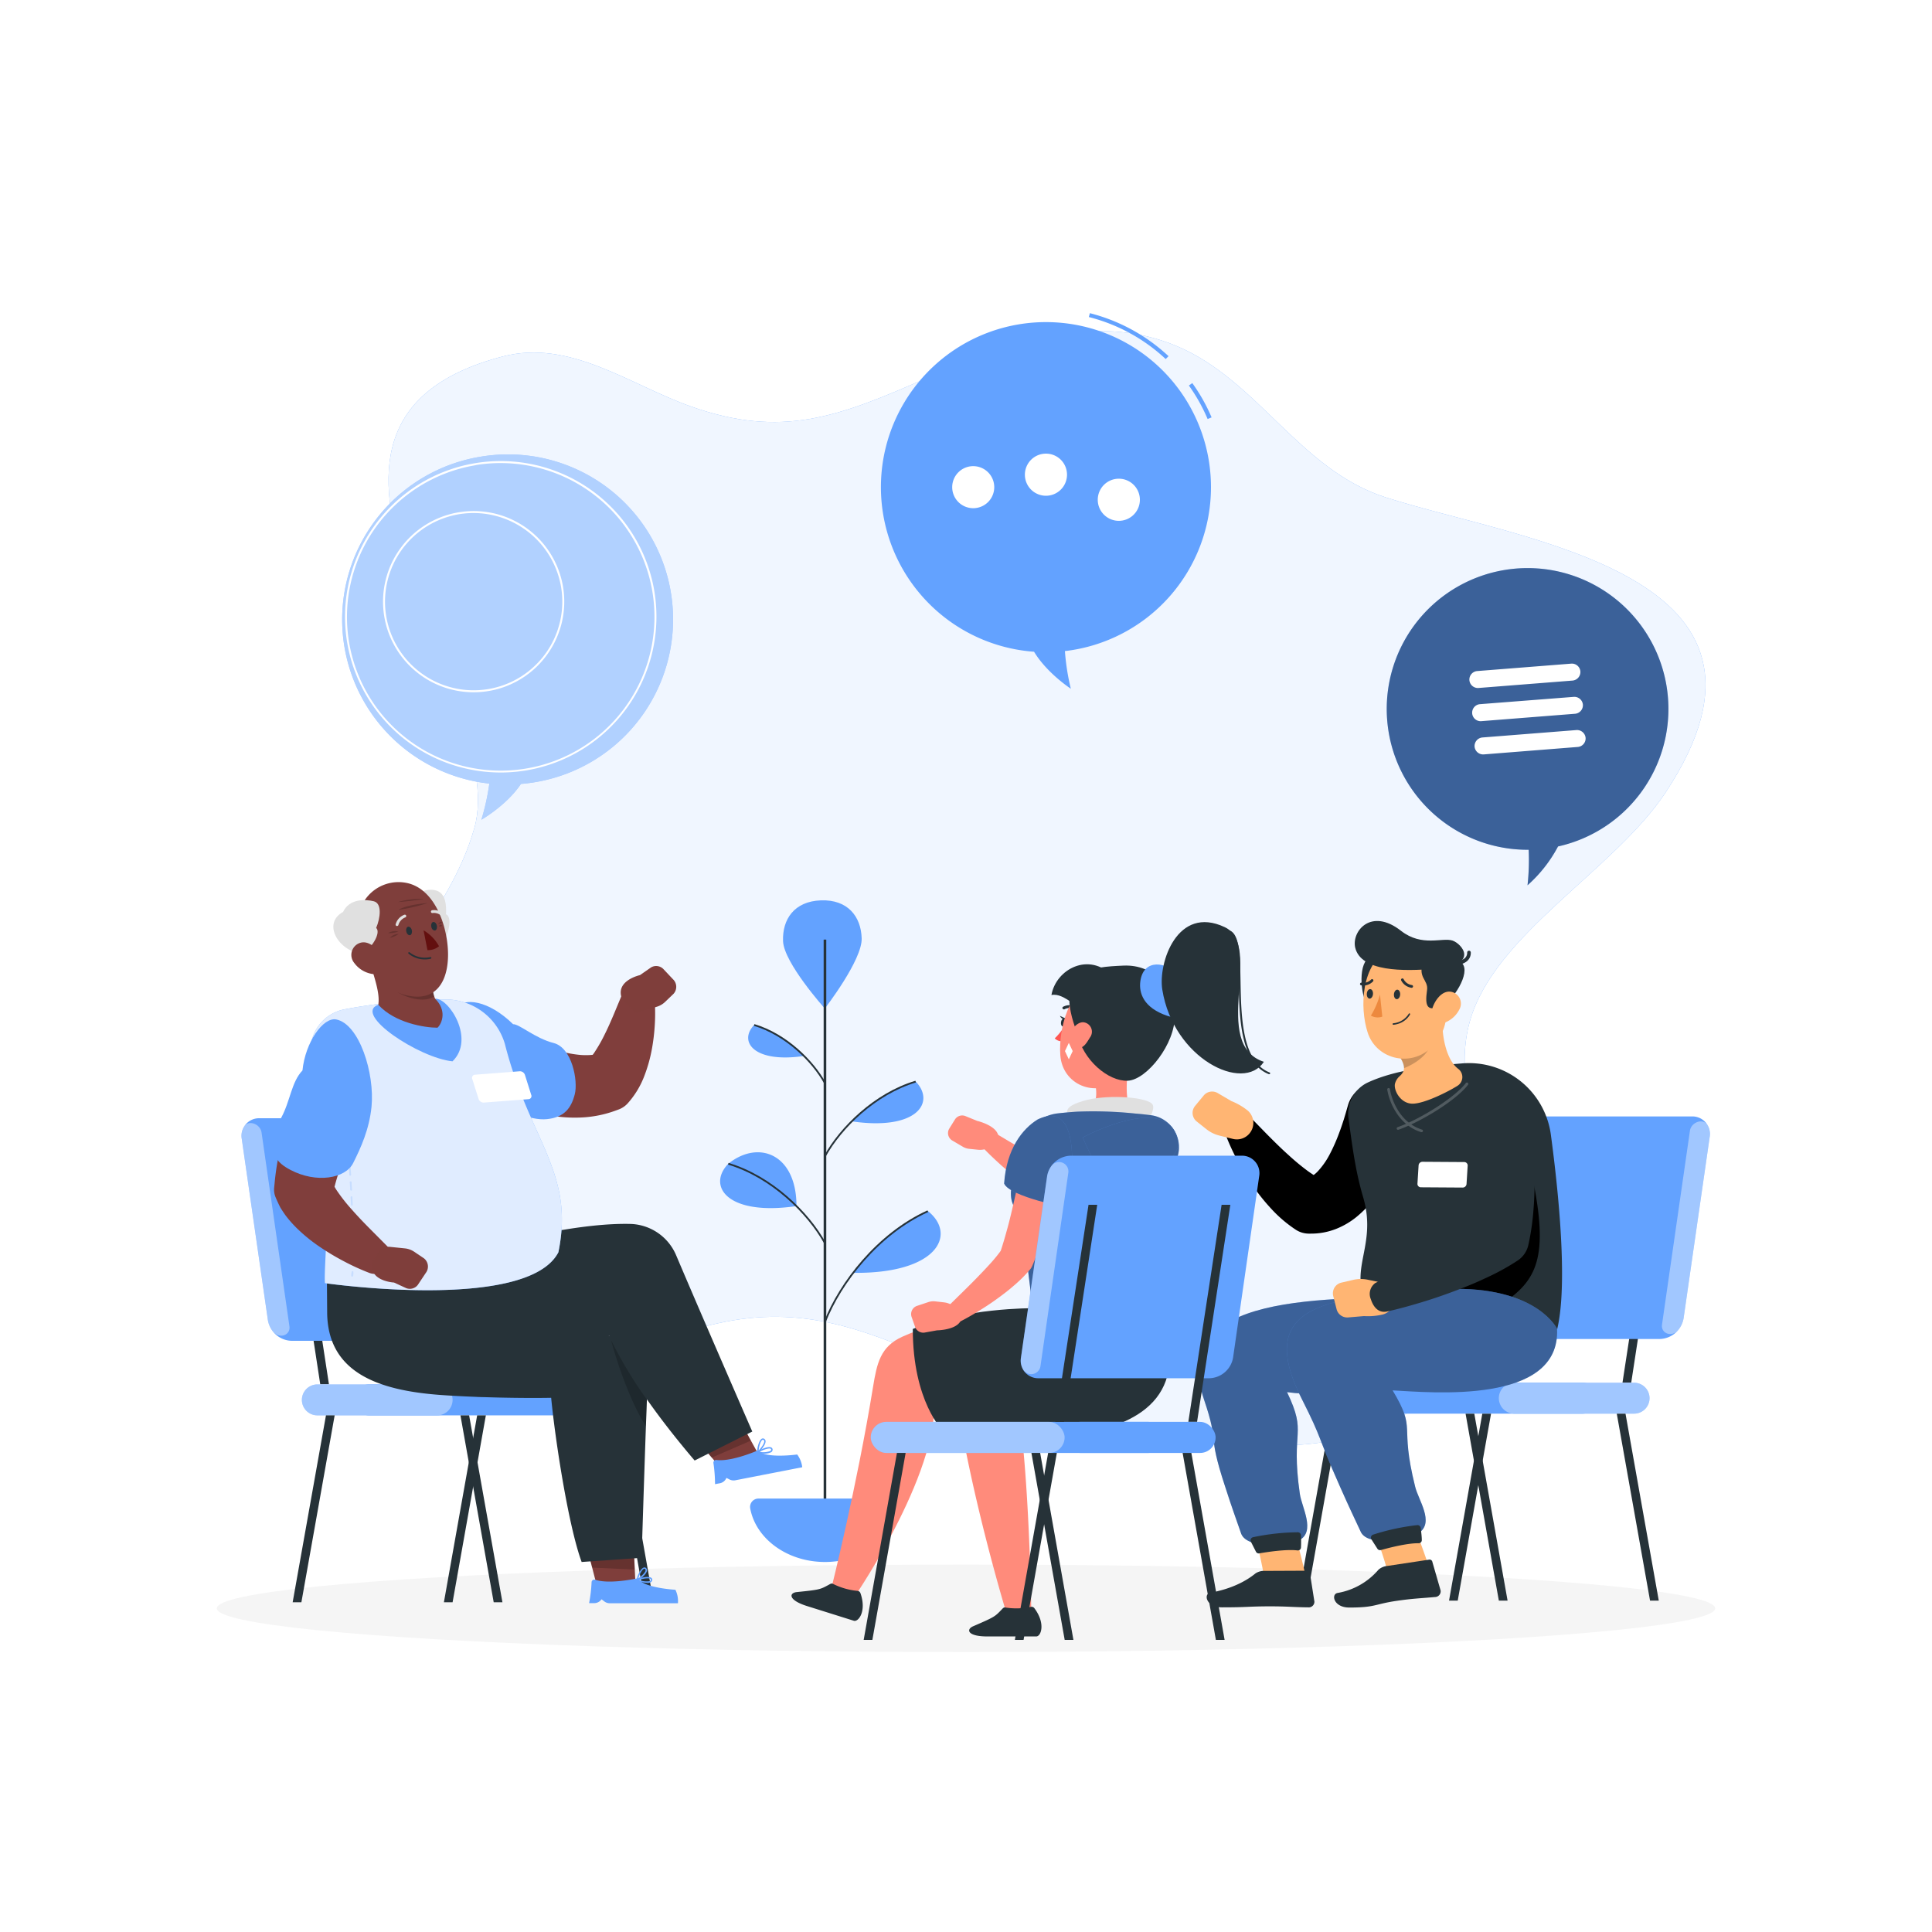 <svg class="animated" id="freepik_stories-group-therapy" xmlns="http://www.w3.org/2000/svg" viewBox="0 0 500 500" version="1.1" xmlns:xlink="http://www.w3.org/1999/xlink" xmlns:svgjs="http://svgjs.com/svgjs"><style>svg#freepik_stories-group-therapy:not(.animated) .animable {opacity: 0;}svg#freepik_stories-group-therapy.animated #freepik--speech-bubbles--inject-138 {animation: 1.5s Infinite  linear floating;animation-delay: 0s;}            @keyframes floating {                0% {                    opacity: 1;                    transform: translateY(0px);                }                50% {                    transform: translateY(-10px);                }                100% {                    opacity: 1;                    transform: translateY(0px);                }            }        </style><g id="freepik--background-simple--inject-138" class="animable" style="transform-origin: 269.566px 229.92px;"><path d="M382.16,344.07c-20.29,49.73-95.87,26.7-136.18,9.56-20.3-8.63-36.33-15.9-58.33-11.55-20.41,4.05-31.87,13.21-53,3.22-19.41-9.19-37.51-44.56-36.88-68.27.77-29.09,18.39-39.44,25-62.76,9.54-33.6-59.62-104.48,7.27-122,17.45-4.59,32.95,7.32,48.76,12.92,23.5,8.33,38.15,2.71,60.76-7.23,20.62-9.07,43.51-17.49,65.08-8.35,21,8.89,31.73,32,54,39.12,35.54,11.39,110,19.51,72.41,76.36-13.35,20.18-44.29,36.66-50.65,59.19C373.71,288.08,394.44,314,382.16,344.07Z" style="fill: rgb(99, 162, 255); transform-origin: 269.566px 229.92px;" id="eltb7c463as1d" class="animable"></path><g id="el3mi6jk1wao"><path d="M382.16,344.07c-20.29,49.73-95.87,26.7-136.18,9.56-20.3-8.63-36.33-15.9-58.33-11.55-20.41,4.05-31.87,13.21-53,3.22-19.41-9.19-37.51-44.56-36.88-68.27.77-29.09,18.39-39.44,25-62.76,9.54-33.6-59.62-104.48,7.27-122,17.45-4.59,32.95,7.32,48.76,12.92,23.5,8.33,38.15,2.71,60.76-7.23,20.62-9.07,43.51-17.49,65.08-8.35,21,8.89,31.73,32,54,39.12,35.54,11.39,110,19.51,72.41,76.36-13.35,20.18-44.29,36.66-50.65,59.19C373.71,288.08,394.44,314,382.16,344.07Z" style="fill: rgb(255, 255, 255); opacity: 0.9; transform-origin: 269.566px 229.92px;" class="animable"></path></g></g><g id="freepik--Shadow--inject-138" class="animable" style="transform-origin: 250px 416.24px;"><ellipse id="freepik--path--inject-138" cx="250" cy="416.24" rx="193.89" ry="11.32" style="fill: rgb(245, 245, 245); transform-origin: 250px 416.24px;" class="animable"></ellipse></g><g id="freepik--Flower--inject-138" class="animable" style="transform-origin: 214.904px 318.62px;"><path d="M223,242.82c.2,5.62-9.54,18.18-9.54,18.18s-10.61-11.83-10.81-17.45,2.87-10.29,9.81-10.54S222.83,237.2,223,242.82Z" style="fill: rgb(99, 162, 255); transform-origin: 212.822px 247px;" id="elpjsadgkfajf" class="animable"></path><rect x="213.16" y="243.17" width="0.68" height="149.16" style="fill: rgb(38, 50, 56); transform-origin: 213.5px 317.75px;" id="elbcc22llse4" class="animable"></rect><path d="M196.29,387.83a2.16,2.16,0,0,0-2.14,2.53c1.45,7.86,9.56,13.88,19.35,13.88s17.89-6,19.34-13.88a2.15,2.15,0,0,0-2.13-2.53Z" style="fill: rgb(99, 162, 255); transform-origin: 213.496px 396.035px;" id="el78x9rn8smxa" class="animable"></path><path d="M208.1,273.28a31.71,31.71,0,0,0-12.93-8C191.09,269.47,195,275.22,208.1,273.28Z" style="fill: rgb(99, 162, 255); transform-origin: 200.863px 269.474px;" id="elwyrsugdy91" class="animable"></path><path d="M213.3,280.42c-3.14-5.66-10-12.47-18.19-14.94l.13-.44c8.34,2.5,15.28,9.42,18.46,15.16Z" style="fill: rgb(38, 50, 56); transform-origin: 204.405px 272.73px;" id="el1d4udttseeo" class="animable"></path><path d="M206.13,312.13c0-13.5-9.83-17.25-17.65-10.95h0c-5.56,5.75-.3,13.59,17.65,10.95a48.15,48.15,0,0,0-4.24-3.76A48.15,48.15,0,0,1,206.13,312.13Z" style="fill: rgb(99, 162, 255); transform-origin: 196.249px 305.433px;" id="eldgmlca0w1y6" class="animable"></path><path d="M213.3,321.83c-4.29-7.74-13.65-17.06-24.88-20.43l.13-.44c11.36,3.41,20.82,12.82,25.15,20.65Z" style="fill: rgb(38, 50, 56); transform-origin: 201.06px 311.395px;" id="elsprq0eznabm" class="animable"></path><path d="M220.42,290.2A40.45,40.45,0,0,1,237,279.92C242.19,285.32,237.25,292.68,220.42,290.2Z" style="fill: rgb(99, 162, 255); transform-origin: 229.693px 285.308px;" id="el2qeujwrc07h" class="animable"></path><path d="M213.7,299.31l-.4-.22c4.07-7.35,12.94-16.19,23.61-19.39l.13.44C226.5,283.31,217.72,292.05,213.7,299.31Z" style="fill: rgb(38, 50, 56); transform-origin: 225.17px 289.505px;" id="el3je6rqp75qw" class="animable"></path><path d="M220.78,329.41a52.09,52.09,0,0,1,19.35-16C247.71,319.45,242.68,329.68,220.78,329.41Z" style="fill: rgb(99, 162, 255); transform-origin: 232.11px 321.413px;" id="ell9a8czg7dx" class="animable"></path><path d="M213.71,342.16l-.43-.16c3.93-10.06,13.72-22.84,26.75-28.75l.19.42C227.31,319.52,217.6,332.2,213.71,342.16Z" style="fill: rgb(38, 50, 56); transform-origin: 226.75px 327.705px;" id="eldvhk3lzeo79" class="animable"></path></g><g id="freepik--character-1--inject-138" class="animable" style="transform-origin: 135.058px 321.605px;"><path d="M163.3,366.29H95.47a4,4,0,0,1-4-4h0a4,4,0,0,1,4-4H163.3a4,4,0,0,1,4,4h0A4,4,0,0,1,163.3,366.29Z" style="fill: rgb(99, 162, 255); transform-origin: 129.385px 362.29px;" id="elc9sfwjvfkf6" class="animable"></path><polygon points="85.13 358.25 82.88 358.25 74.27 302.07 76.52 302.07 85.13 358.25" style="fill: rgb(38, 50, 56); transform-origin: 79.7px 330.16px;" id="el0bpeycxvt22a" class="animable"></polygon><polygon points="119.58 358.25 117.32 358.25 108.71 302.07 110.97 302.07 119.58 358.25" style="fill: rgb(38, 50, 56); transform-origin: 114.145px 330.16px;" id="elvxismq8frpa" class="animable"></polygon><path d="M119.67,347H75.44a6.4,6.4,0,0,1-6.11-5.35l-6.76-46.9a4.54,4.54,0,0,1,4.58-5.35h44.23a6.42,6.42,0,0,1,6.12,5.35l6.75,46.9A4.54,4.54,0,0,1,119.67,347Z" style="fill: rgb(99, 162, 255); transform-origin: 93.41px 318.2px;" id="elgcyely7jti" class="animable"></path><g id="elb4ox2lk41j"><path d="M62.57,294.71l6.76,46.9a6.07,6.07,0,0,0,1.41,3.07c1.62,1.91,4.5.87,4.16-1.46L67.69,293.1c-.34-2.33-3.52-3.36-4.59-1.46A4.9,4.9,0,0,0,62.57,294.71Z" style="fill: rgb(255, 255, 255); opacity: 0.4; transform-origin: 68.72px 318.162px;" class="animable"></path></g><path d="M113.13,366.29h-31a4,4,0,0,1-4-4h0a4,4,0,0,1,4-4h31a4,4,0,0,1,4,4h0A4,4,0,0,1,113.13,366.29Z" style="fill: rgb(99, 162, 255); transform-origin: 97.63px 362.29px;" id="elel6wyl2qxy4" class="animable"></path><g id="el0pwwpqmef73"><path d="M113.13,366.29h-31a4,4,0,0,1-4-4h0a4,4,0,0,1,4-4h31a4,4,0,0,1,4,4h0A4,4,0,0,1,113.13,366.29Z" style="fill: rgb(255, 255, 255); opacity: 0.4; transform-origin: 97.63px 362.29px;" class="animable"></path></g><polygon points="130.03 414.67 127.77 414.67 119.16 366.29 121.41 366.29 130.03 414.67" style="fill: rgb(38, 50, 56); transform-origin: 124.595px 390.48px;" id="elhda0t1n4xz" class="animable"></polygon><polygon points="169.16 414.67 166.9 414.67 158.29 366.29 160.55 366.29 169.16 414.67" style="fill: rgb(38, 50, 56); transform-origin: 163.725px 390.48px;" id="elraoqywezbwq" class="animable"></polygon><polygon points="114.88 414.67 117.13 414.67 125.74 366.29 123.49 366.29 114.88 414.67" style="fill: rgb(38, 50, 56); transform-origin: 120.31px 390.48px;" id="el48gslfrbptr" class="animable"></polygon><polygon points="75.74 414.67 78 414.67 86.61 366.29 84.36 366.29 75.74 414.67" style="fill: rgb(38, 50, 56); transform-origin: 81.175px 390.48px;" id="el4v0w1cl5vb5" class="animable"></polygon><polygon points="191.77 368.19 180.62 373.04 187.01 380.5 196.34 376.46 191.77 368.19" style="fill: rgb(127, 62, 59); transform-origin: 188.48px 374.345px;" id="ele1b4hys9do" class="animable"></polygon><g id="elkq69gucm5e"><polygon points="191.77 368.2 180.61 373.05 184.2 377.23 194.33 372.83 191.77 368.2" style="opacity: 0.2; transform-origin: 187.47px 372.715px;" class="animable"></polygon></g><path d="M185.05,384.1l1.27-.24a2.29,2.29,0,0,0,1.68-1.38h0l.8.41a2.37,2.37,0,0,0,1.48.21l17.34-3.38a6.85,6.85,0,0,0-1.31-3.3s-7.69,1.07-9.85-.82a.58.58,0,0,0-.6-.12c-1.41.6-7,2.81-10.46,2.36a.7.7,0,0,0-.76.82A38.17,38.17,0,0,1,185.05,384.1Z" style="fill: rgb(99, 162, 255); transform-origin: 196.124px 379.772px;" id="elyhmgpzd8mie" class="animable"></path><path d="M196.14,376.05h-.06a.18.18,0,0,1-.12-.16c-.07-1.13.47-3.21,1.23-3.57a.61.61,0,0,1,.7.14.72.72,0,0,1,.24.57c0,1.09-1.78,2.9-1.86,3A.19.19,0,0,1,196.14,376.05Zm1.31-3.43-.1,0c-.48.23-.95,1.68-1,2.76.58-.64,1.45-1.74,1.44-2.38a.42.42,0,0,0-.13-.3A.27.27,0,0,0,197.45,372.62Z" style="fill: rgb(99, 162, 255); transform-origin: 197.042px 374.159px;" id="elmqc4jiihjm" class="animable"></path><path d="M197.79,376.18a11.9,11.9,0,0,1-1.68-.13.19.19,0,0,1-.15-.14.2.2,0,0,1,.07-.19c.86-.71,2.87-1.51,3.6-1.1a.63.63,0,0,1,.31.65.81.81,0,0,1-.32.53A3.41,3.41,0,0,1,197.79,376.18Zm-1.16-.44a5.14,5.14,0,0,0,2.77-.24.4.4,0,0,0,.17-.28c0-.18,0-.24-.11-.28C199,374.69,197.54,375.16,196.63,375.74Z" style="fill: rgb(99, 162, 255); transform-origin: 197.953px 375.349px;" id="eld70yrmj8sfc" class="animable"></path><path d="M91.54,333.08l4.78,10c7.05,14.77,24.43,22.2,38.3,16.39,8.1-3.41,16.94-10.58,23-13.86,5.15,11.27,14.78,23.72,22.15,32.37l14.92-7.5c-5.57-12.79-14.25-32.75-19.75-45.72a13.27,13.27,0,0,0-11.59-8C138.51,316.05,91.54,333.08,91.54,333.08Z" style="fill: rgb(38, 50, 56); transform-origin: 143.115px 347.359px;" id="els6wir4t7lrq" class="animable"></path><polygon points="164.03 400.93 151.88 400.36 154.33 409.88 164.48 410.36 164.03 400.93" style="fill: rgb(127, 62, 59); transform-origin: 158.18px 405.36px;" id="ellabeckep77" class="animable"></polygon><g id="el3z21rguv38m"><polygon points="164.03 400.93 151.87 400.36 153.24 405.69 164.28 406.21 164.03 400.93" style="opacity: 0.2; transform-origin: 158.075px 403.285px;" class="animable"></polygon></g><path d="M152.46,414.89h1.3a2.31,2.31,0,0,0,1.92-1h0l.7.54a2.27,2.27,0,0,0,1.42.49h17.65a6.81,6.81,0,0,0-.65-3.49s-7.75-.42-9.51-2.69a.54.54,0,0,0-.56-.22c-1.5.31-7.37,1.42-10.72.31a.7.7,0,0,0-.91.66A37.58,37.58,0,0,1,152.46,414.89Z" style="fill: rgb(99, 162, 255); transform-origin: 163.966px 411.714px;" id="elub8ajyxdmi9" class="animable"></path><path d="M164.93,409.11a.19.19,0,0,1-.1,0,.18.18,0,0,1-.08-.18c.15-1.11,1.07-3.06,1.89-3.26a.6.6,0,0,1,.66.26.77.77,0,0,1,.13.61c-.19,1.08-2.31,2.51-2.4,2.57A.17.17,0,0,1,164.93,409.11Zm1.86-3.13h-.06c-.52.13-1.25,1.47-1.53,2.51.7-.51,1.75-1.42,1.87-2.06a.4.4,0,0,0-.07-.32A.24.24,0,0,0,166.79,406Z" style="fill: rgb(99, 162, 255); transform-origin: 166.097px 407.384px;" id="elburoceoy2w6" class="animable"></path><path d="M167.56,409.66a9.68,9.68,0,0,1-2.69-.56.18.18,0,0,1-.12-.16.19.19,0,0,1,.09-.18c1-.53,3.11-.93,3.75-.39a.59.59,0,0,1,.18.69.79.79,0,0,1-.42.46A1.89,1.89,0,0,1,167.56,409.66Zm-2.13-.76a5.19,5.19,0,0,0,2.76.29.45.45,0,0,0,.23-.24c.05-.17,0-.25-.06-.3C168,408.31,166.44,408.5,165.43,408.9Z" style="fill: rgb(99, 162, 255); transform-origin: 166.782px 408.887px;" id="eln5si0a3364h" class="animable"></path><path d="M84.59,329.12l.08,10.57C84.8,355.28,98,359.81,113.8,361c9.21.68,21.66.89,28.84.75,1.05,10.92,4.46,33.17,7.89,42.49l15.52-1.08c.41-13.23,1-32,1.51-44.44a13.07,13.07,0,0,0-7.44-11.9C136.85,335.34,84.59,329.12,84.59,329.12Z" style="fill: rgb(38, 50, 56); transform-origin: 126.075px 366.68px;" id="elg7ozaz34l8k" class="animable"></path><g id="el0hyv140smpao"><path d="M158.19,346.92a110.91,110.91,0,0,0,9.22,15.29c-.08,2.18-.16,4.5-.25,6.9-5.49-8.67-9-22.21-9-22.21A0,0,0,0,0,158.19,346.92Z" style="opacity: 0.2; transform-origin: 162.785px 358.005px;" class="animable"></path></g><path d="M135.23,268.07l1,.51,1.24.62c.85.39,1.71.79,2.58,1.14a43.89,43.89,0,0,0,5.2,1.79,29.06,29.06,0,0,0,5,.89,17.86,17.86,0,0,0,4.49-.22l-3,1.8a9.14,9.14,0,0,0,2.32-2.58,39.15,39.15,0,0,0,2.48-4.41c.81-1.62,1.56-3.33,2.3-5.08l2.2-5.29.11-.25a4.29,4.29,0,0,1,8.23,1.27,46.85,46.85,0,0,1,.1,6.58,51.79,51.79,0,0,1-.76,6.59,38.6,38.6,0,0,1-1.89,6.82,22.67,22.67,0,0,1-4.42,7.34,6,6,0,0,1-2.27,1.53l-.74.27a29.51,29.51,0,0,1-9.08,1.82,36.48,36.48,0,0,1-8.69-.67,44.56,44.56,0,0,1-7.93-2.32c-1.26-.51-2.51-1-3.72-1.65-.61-.31-1.21-.62-1.82-1l-.92-.54-1.06-.65a8.46,8.46,0,0,1,8.26-14.75Z" style="fill: rgb(128, 62, 60); transform-origin: 145.854px 271.8px;" id="ellekx5ue4ca" class="animable"></path><path d="M164.36,262.14,161,258.55c-1.94-4.76,4.62-6.19,4.62-6.19l2.88-2a2.61,2.61,0,0,1,3.31.57l2.35,2.49a2.7,2.7,0,0,1,.16,3.77l-2.19,2.1a5.32,5.32,0,0,1-2.27,1.29Z" style="fill: rgb(127, 62, 59); transform-origin: 167.826px 256.072px;" id="elojib3a4ib7d" class="animable"></path><path d="M118,260.86c2.06-2.77,8.37-2.06,14.79,4.2,1.59-.07,5.71,3.66,10.49,4.87s6.35,9.8,5.48,13.23c-.91,3.6-2.71,6-7.17,6.47s-10.33-2.41-15.06-6S114.33,265.77,118,260.86Z" style="fill: rgb(99, 162, 255); transform-origin: 133.004px 274.499px;" id="elt9f4ledsmu" class="animable"></path><path d="M115.65,258.66A147.3,147.3,0,0,0,89,261.24a10.87,10.87,0,0,0-8.28,13.46c6.58,25,2.86,52.37,3.38,57.38,0,0,52.38,7.54,60.41-8,4.27-20.74-7.55-29.13-13.84-53.88A16,16,0,0,0,115.65,258.66Z" style="fill: rgb(99, 162, 255); transform-origin: 112.883px 296.284px;" id="elzofk6yucrn" class="animable"></path><g id="elaqwn11ekt77"><path d="M115.65,258.66A147.3,147.3,0,0,0,89,261.24a10.87,10.87,0,0,0-8.28,13.46c6.58,25,2.86,52.37,3.38,57.38,0,0,52.38,7.54,60.41-8,4.27-20.74-7.55-29.13-13.84-53.88A16,16,0,0,0,115.65,258.66Z" style="fill: rgb(255, 255, 255); opacity: 0.8; transform-origin: 112.883px 296.284px;" class="animable"></path></g><g id="el4p9yqzpo8dk"><g style="opacity: 0.2; transform-origin: 89.785px 303.159px;" class="animable"><path d="M91.11,330.4h0a.24.24,0,0,1-.21-.27q0-.44.09-.93a.25.25,0,0,1,.26-.22.23.23,0,0,1,.21.26c0,.33,0,.65-.09.95A.24.24,0,0,1,91.11,330.4Z" style="fill: rgb(99, 162, 255); transform-origin: 91.18px 329.69px;" id="elau4eoespdtc" class="animable"></path><path d="M91.32,327.53h0a.24.24,0,0,1-.22-.25c0-.61,0-1.25,0-1.93a.25.25,0,0,1,.24-.24h0a.25.25,0,0,1,.23.25c0,.68,0,1.33-.06,1.94A.23.23,0,0,1,91.32,327.53Zm.08-3.87a.24.24,0,0,1-.24-.24v-.11c0-.6,0-1.2,0-1.83a.23.23,0,0,1,.23-.24.23.23,0,0,1,.24.24c0,.62,0,1.23,0,1.82v.12A.24.24,0,0,1,91.4,323.66Zm-.05-3.88a.23.23,0,0,1-.23-.23c0-.64,0-1.28-.05-1.94a.24.24,0,0,1,.23-.25h0a.24.24,0,0,1,.24.24c0,.66,0,1.3,0,1.94a.23.23,0,0,1-.23.24Zm-.11-3.87a.24.24,0,0,1-.24-.23c0-.64,0-1.29-.08-1.94a.25.25,0,0,1,.23-.25h0a.24.24,0,0,1,.24.23c0,.66,0,1.3.08,1.94a.25.25,0,0,1-.23.25ZM91.07,312a.23.23,0,0,1-.23-.22c0-.64-.07-1.29-.1-1.94a.24.24,0,0,1,.22-.25h0a.25.25,0,0,1,.24.23l.09,1.93a.23.23,0,0,1-.22.25Zm-.2-3.87a.25.25,0,0,1-.24-.22c0-.64-.07-1.29-.11-1.94a.24.24,0,0,1,.48,0c0,.65.07,1.3.11,1.94a.24.24,0,0,1-.22.25Zm-.23-3.86a.24.24,0,0,1-.24-.23c0-.64-.08-1.29-.13-1.93a.23.23,0,0,1,.23-.25.23.23,0,0,1,.25.22c0,.64.08,1.29.13,1.93a.24.24,0,0,1-.23.25Zm-.26-3.87a.24.24,0,0,1-.24-.23c0-.64-.09-1.29-.14-1.93a.24.24,0,0,1,.48,0c0,.64.09,1.28.14,1.93a.25.25,0,0,1-.23.26Zm-.29-3.87a.23.23,0,0,1-.23-.22l-.15-1.93a.24.24,0,1,1,.47,0l.15,1.93a.24.24,0,0,1-.22.26Zm-.3-3.86a.24.24,0,0,1-.24-.22l-.16-1.93a.24.24,0,0,1,.21-.26.23.23,0,0,1,.26.22l.16,1.93a.24.24,0,0,1-.21.26Zm-.33-3.87a.23.23,0,0,1-.24-.21c-.06-.66-.12-1.3-.18-1.93a.24.24,0,0,1,.48-.05c.06.64.12,1.28.17,1.94a.23.23,0,0,1-.21.25ZM89.1,285a.25.25,0,0,1-.24-.21c-.06-.66-.12-1.31-.19-1.93a.24.24,0,0,1,.22-.26.23.23,0,0,1,.26.21c.06.63.13,1.27.19,1.93a.24.24,0,0,1-.22.26Zm-.38-3.85a.23.23,0,0,1-.24-.22q-.11-1-.21-1.92a.25.25,0,0,1,.21-.27.24.24,0,0,1,.26.22c.07.6.14,1.25.21,1.92a.24.24,0,0,1-.21.27Z" style="fill: rgb(99, 162, 255); transform-origin: 89.95px 303.135px;" id="elthnv0e91prh" class="animable"></path><path d="M88.28,277.27a.23.23,0,0,1-.23-.18l-.11-.95a.24.24,0,0,1,.47-.05l.11.89a.26.26,0,0,1-.2.29Z" style="fill: rgb(99, 162, 255); transform-origin: 88.231px 276.593px;" id="el6h53builgj" class="animable"></path></g></g><path d="M94.62,285.87l-1.19,2.7-1.23,2.86c-.82,1.92-1.58,3.86-2.34,5.78s-1.41,3.88-2.06,5.8-1.17,3.85-1.65,5.76l-.28-3.49a1.16,1.16,0,0,1,.08.47,5.4,5.4,0,0,1,.33.82,15.47,15.47,0,0,0,1.21,2,44.08,44.08,0,0,0,3.6,4.51c1.35,1.54,2.81,3.07,4.32,4.6L100,322.3l.14.14a4.28,4.28,0,0,1-4.52,7,59.47,59.47,0,0,1-6.58-3,63.57,63.57,0,0,1-6.23-3.72,42.57,42.57,0,0,1-6-4.87,30.56,30.56,0,0,1-2.89-3.28c-.48-.67-.94-1.37-1.37-2.07-.44-.86-.84-1.74-1.22-2.63a5.11,5.11,0,0,1-.38-2.48l.1-1A67.53,67.53,0,0,1,72.13,299,72.84,72.84,0,0,1,74,291.81c.7-2.35,1.52-4.63,2.42-6.89.46-1.12.92-2.25,1.44-3.36.26-.55.51-1.11.79-1.66l.91-1.76a8.48,8.48,0,0,1,15.3,7.28Z" style="fill: rgb(128, 62, 60); transform-origin: 86.132px 301.662px;" id="elkk2z32n61d" class="animable"></path><path d="M98.07,324l-1.69,2.59c-1.11,5,5.59,5.33,5.59,5.33l3.17,1.46a2.59,2.59,0,0,0,3.16-1.11l1.9-2.85a2.71,2.71,0,0,0-.46-3.75l-2.52-1.7a5.27,5.27,0,0,0-2.45-.89l-3.91-.4A3,3,0,0,0,98.07,324Z" style="fill: rgb(127, 62, 59); transform-origin: 103.504px 328.108px;" id="elo50evktoqu" class="animable"></path><path d="M87,263.83c-3.39-.63-8,5.94-8.72,13.2-2.88,3-3.15,7.93-5.51,12.26C68,298.17,72,301.1,75.15,302.76,81.87,306.32,89.4,305,91.4,301s4.15-8.7,4.75-14.57C97,277.79,93,265,87,263.83Z" style="fill: rgb(99, 162, 255); transform-origin: 83.415px 284.309px;" id="elbnmpgxcgses" class="animable"></path><path d="M136.82,284.46l-11.67.89a1.39,1.39,0,0,1-1.31-1l-1.61-5.09a.8.8,0,0,1,.65-1.12l11.68-.9a1.38,1.38,0,0,1,1.31,1l1.6,5.08A.8.8,0,0,1,136.82,284.46Z" style="fill: rgb(255, 255, 255); transform-origin: 129.854px 281.295px;" id="elxskeaovfnia" class="animable"></path><path d="M116.06,261.36a6.84,6.84,0,0,0-3.44-2.88,6.35,6.35,0,0,1-.37-4.24l-16.2-4.09c1.6,5.18,2.86,9.27,1.07,11.94,3.24,1.71,9,5,15.26,5.35C117.08,267.69,117.21,263.5,116.06,261.36Z" style="fill: rgb(127, 62, 59); transform-origin: 106.356px 258.8px;" id="elfcnw080pla" class="animable"></path><g id="el6dbgje6g6pt"><path d="M112.15,254.74l-12,0c4,3.76,9.72,4.91,12.2,3.13A6.32,6.32,0,0,1,112.15,254.74Z" style="opacity: 0.2; transform-origin: 106.25px 256.715px;" class="animable"></path></g><path d="M114.43,244.14c2-2.79,2.54-6.94,1-7.51.13-2.82-.21-5.78-3-6.27a5.54,5.54,0,0,0-6.51,5.33C101.9,240.32,108.32,245.69,114.43,244.14Z" style="fill: rgb(224, 224, 224); transform-origin: 110.494px 237.343px;" id="elqr3w78v4gch" class="animable"></path><path d="M93,241.62c2,7.37,3.47,12.34,8.43,14.62,9.88,4.53,14.23-.59,14.51-8.42.25-7-3-17.93-10.92-19.36A10.52,10.52,0,0,0,93,241.62Z" style="fill: rgb(127, 62, 59); transform-origin: 104.286px 243.114px;" id="elchlbxw07i0h" class="animable"></path><path d="M110.24,248.29a7.08,7.08,0,0,0,1.24-.17.2.2,0,0,0,.15-.26.25.25,0,0,0-.28-.17,6.29,6.29,0,0,1-5.32-1.21.23.23,0,0,0-.31,0,.21.21,0,0,0,0,.31A6.58,6.58,0,0,0,110.24,248.29Z" style="fill: rgb(38, 50, 56); transform-origin: 108.646px 247.359px;" id="elngjs7qcagxl" class="animable"></path><path d="M93.79,246.85c2.89-1.91,4.78-5.63,3.56-6.7,1.1-2.59,1.56-6.36-.61-6.9s-6.33-.72-7.95,2.76C83.35,238.94,87.52,246.19,93.79,246.85Z" style="fill: rgb(224, 224, 224); transform-origin: 92.273px 239.9px;" id="elyccwfxt3c1" class="animable"></path><g id="elix1uoexzq2b"><path d="M103.09,241.08a3.5,3.5,0,0,0-2.65.41A6.85,6.85,0,0,0,103.09,241.08Z" style="opacity: 0.2; transform-origin: 101.765px 241.238px;" class="animable"></path></g><g id="elaxrdtjo0tli"><path d="M103.15,241.72a2.9,2.9,0,0,0-2.24,1A5.79,5.79,0,0,0,103.15,241.72Z" style="opacity: 0.2; transform-origin: 102.03px 242.22px;" class="animable"></path></g><g id="elj4oaiaeztkj"><path d="M113.4,239.11s.54-.8,1-.45A1.48,1.48,0,0,1,113.4,239.11Z" style="opacity: 0.2; transform-origin: 113.9px 238.841px;" class="animable"></path></g><g id="el7rofejfio3"><path d="M113.58,239.69s.43-.71.82-.12A.71.71,0,0,1,113.58,239.69Z" style="opacity: 0.2; transform-origin: 113.99px 239.553px;" class="animable"></path></g><g id="elyis89r4rs3"><path d="M109.67,232.64a21.63,21.63,0,0,0-6.69.8A60.42,60.42,0,0,0,109.67,232.64Z" style="opacity: 0.2; transform-origin: 106.325px 233.032px;" class="animable"></path></g><g id="el99upi6vt6u"><path d="M110.66,233.71s-5.14.33-7.57,1.76A42.2,42.2,0,0,0,110.66,233.71Z" style="opacity: 0.2; transform-origin: 106.875px 234.59px;" class="animable"></path></g><path d="M91.68,249.21a7.16,7.16,0,0,0,4.73,2.86c2.51.36,3.46-2,2.51-4.18-.87-2-3.22-4.57-5.62-3.91A3.27,3.27,0,0,0,91.68,249.21Z" style="fill: rgb(127, 62, 59); transform-origin: 95.105px 247.991px;" id="elqdokznazid8" class="animable"></path><path d="M105.15,241.08c.12.61.55,1,.94.95s.62-.65.5-1.25-.54-1-.94-.95S105,240.47,105.15,241.08Z" style="fill: rgb(38, 50, 56); transform-origin: 105.864px 240.93px;" id="elikw0u06fzm" class="animable"></path><path d="M111.62,239.86c.12.61.54,1,.94.95s.62-.64.5-1.25-.55-1-.94-.95S111.49,239.25,111.62,239.86Z" style="fill: rgb(38, 50, 56); transform-origin: 112.339px 239.71px;" id="ela99cnf9fr3" class="animable"></path><path d="M109.62,240.77l1,5.12a4.45,4.45,0,0,0,3-1A10.79,10.79,0,0,0,109.62,240.77Z" style="fill: rgb(99, 15, 15); transform-origin: 111.62px 243.332px;" id="elhtnkgpovalm" class="animable"></path><path d="M102.83,239.64a.41.41,0,0,1-.19,0,.36.36,0,0,1-.24-.45,3.66,3.66,0,0,1,2.27-2.46.36.36,0,0,1,.45.25.37.37,0,0,1-.25.45h0a2.94,2.94,0,0,0-1.77,2A.37.37,0,0,1,102.83,239.64Z" style="fill: rgb(224, 224, 224); transform-origin: 103.758px 238.183px;" id="el9gjyw1br2tu" class="animable"></path><path d="M114.75,237.31a.37.37,0,0,1-.33-.1,2.85,2.85,0,0,0-2.46-.92.36.36,0,0,1-.43-.29.38.38,0,0,1,.29-.43A3.61,3.61,0,0,1,115,236.7a.36.36,0,0,1,0,.51A.32.32,0,0,1,114.75,237.31Z" style="fill: rgb(224, 224, 224); transform-origin: 113.316px 236.424px;" id="elexf9mx50p9t" class="animable"></path><path d="M117.11,274.67c-8.55-.83-25.88-12.22-19.21-14.64,4.28,4.71,12,5.94,15.33,5.94,1.24-1.18,2.42-4.52-.61-7.49C116.1,258.18,123.07,268.88,117.11,274.67Z" style="fill: rgb(99, 162, 255); transform-origin: 107.921px 266.572px;" id="el6on2k1tzmp8" class="animable"></path></g><g id="freepik--character-3--inject-138" class="animable" style="transform-origin: 375.586px 327.191px;"><path d="M341.73,365.85h67.83a4,4,0,0,0,4-4h0a4,4,0,0,0-4-4H341.73a4,4,0,0,0-4,4h0A4,4,0,0,0,341.73,365.85Z" style="fill: rgb(99, 162, 255); transform-origin: 375.645px 361.85px;" id="elkrti2qu1bis" class="animable"></path><polygon points="419.9 357.82 422.16 357.82 430.77 301.64 428.51 301.64 419.9 357.82" style="fill: rgb(38, 50, 56); transform-origin: 425.335px 329.73px;" id="el5dpi2idund5" class="animable"></polygon><polygon points="385.45 357.82 387.71 357.82 396.32 301.64 394.07 301.64 385.45 357.82" style="fill: rgb(38, 50, 56); transform-origin: 390.885px 329.73px;" id="elk89iyxu5ytc" class="animable"></polygon><path d="M385.36,346.53h44.23a6.42,6.42,0,0,0,6.12-5.35l6.75-46.9a4.54,4.54,0,0,0-4.58-5.35H393.65a6.4,6.4,0,0,0-6.11,5.35l-6.76,46.9A4.54,4.54,0,0,0,385.36,346.53Z" style="fill: rgb(99, 162, 255); transform-origin: 411.62px 317.73px;" id="elu02y30ks64" class="animable"></path><g id="eln2zqa8fhayt"><path d="M442.46,294.28l-6.75,46.9a6.17,6.17,0,0,1-1.42,3.07c-1.62,1.91-4.5.87-4.16-1.46l7.22-50.12c.33-2.33,3.51-3.37,4.58-1.46A4.84,4.84,0,0,1,442.46,294.28Z" style="fill: rgb(255, 255, 255); opacity: 0.4; transform-origin: 436.311px 317.73px;" class="animable"></path></g><path d="M391.9,365.85h31a4,4,0,0,0,4-4h0a4,4,0,0,0-4-4h-31a4,4,0,0,0-4,4h0A4,4,0,0,0,391.9,365.85Z" style="fill: rgb(99, 162, 255); transform-origin: 407.4px 361.85px;" id="elupfad46eref" class="animable"></path><g id="elihmh5qyf5i"><path d="M391.9,365.85h31a4,4,0,0,0,4-4h0a4,4,0,0,0-4-4h-31a4,4,0,0,0-4,4h0A4,4,0,0,0,391.9,365.85Z" style="fill: rgb(255, 255, 255); opacity: 0.4; transform-origin: 407.4px 361.85px;" class="animable"></path></g><polygon points="375.01 414.24 377.26 414.24 385.88 365.86 383.62 365.86 375.01 414.24" style="fill: rgb(38, 50, 56); transform-origin: 380.445px 390.05px;" id="el2ux4auudr0t" class="animable"></polygon><polygon points="335.88 414.24 338.13 414.24 346.74 365.86 344.49 365.86 335.88 414.24" style="fill: rgb(38, 50, 56); transform-origin: 341.31px 390.05px;" id="elwddp5ozs0ol" class="animable"></polygon><polygon points="390.16 414.24 387.9 414.24 379.29 365.86 381.55 365.86 390.16 414.24" style="fill: rgb(38, 50, 56); transform-origin: 384.725px 390.05px;" id="els78w9ezt56g" class="animable"></polygon><polygon points="429.29 414.24 427.03 414.24 418.42 365.86 420.68 365.86 429.29 414.24" style="fill: rgb(38, 50, 56); transform-origin: 423.855px 390.05px;" id="elrnog717rhy" class="animable"></polygon><path d="M353.85,259.93c2.42,3.17,3.68,2.34,5.31-1.66,1-2.57,3.88-1.44,4.55-6,.27-1.89-5.72-5.53-9-4.55S352,257.46,353.85,259.93Z" style="fill: rgb(38, 50, 56); transform-origin: 358.037px 254.712px;" id="el9wjg0tnxm7" class="animable"></path><path d="M358.85,280.54a8.07,8.07,0,0,0-10,5.53l-.16.54-.42,1.47-.49,1.62c-.35,1.08-.7,2.16-1.1,3.21a46.55,46.55,0,0,1-2.59,5.9,20.1,20.1,0,0,1-3,4.28,7.46,7.46,0,0,1-1.12,1c-.6-.39-1.21-.8-1.82-1.26a61.18,61.18,0,0,1-4.72-3.94c-1.59-1.42-3.14-2.94-4.7-4.5s-3.12-3.2-4.61-4.7l-.18-.18a4.07,4.07,0,0,0-6.68,4.32,57.64,57.64,0,0,0,3.09,6.69,68.39,68.39,0,0,0,3.84,6.3,51.83,51.83,0,0,0,4.8,6,33.76,33.76,0,0,0,6.45,5.49,6.19,6.19,0,0,0,3.21.95h.6a17.56,17.56,0,0,0,6.6-1.25,20.16,20.16,0,0,0,5.31-3.15,30.78,30.78,0,0,0,6.73-7.9,49.15,49.15,0,0,0,4-8.23c.53-1.39,1-2.77,1.43-4.18.21-.71.42-1.42.6-2.14l.26-1.09.27-1.23A8.1,8.1,0,0,0,358.85,280.54Z" id="elxm9cr916fah" class="animable" style="transform-origin: 340.824px 299.741px;"></path><path d="M309.71,290.24l2.52,2a8.85,8.85,0,0,0,3.4,1.66l3.45.85a4.26,4.26,0,0,0,4.32-1.45h0a4.24,4.24,0,0,0-.48-5.88,16.74,16.74,0,0,0-4.26-2.47l-3.53-2.07a2.84,2.84,0,0,0-3.62.64l-2.22,2.69A2.84,2.84,0,0,0,309.71,290.24Z" style="fill: rgb(255, 181, 115); transform-origin: 316.502px 288.682px;" id="elpqg3myxyfff" class="animable"></path><path d="M378.46,275.2c-8.27.67-17.57,1.72-24.58,5A8.9,8.9,0,0,0,349,289.5c1.05,7.82,1.87,13.88,3.78,20.32,4.13,14-5.88,20.13,3.43,30.95,4.08,4.63,29.09,9,46.8,3.17,2.3-9.57,1.22-28.9-1.64-50.22A21.38,21.38,0,0,0,378.46,275.2Z" style="fill: rgb(38, 50, 56); transform-origin: 376.579px 310.936px;" id="elivcv7jlexx" class="animable"></path><path d="M396.46,304.08c4.61,21.63,1.14,27.38-7.78,33.41-12.52,1.94-17.54-3.23-17.54-3.23Z" id="elj5qqreo1aji" class="animable" style="transform-origin: 384.819px 321.003px;"></path><path d="M367.69,307.27l10.85.07a1,1,0,0,0,1-.95l.29-4.65a.89.89,0,0,0-.85-1l-10.85-.07a1,1,0,0,0-1,.95l-.29,4.65A.88.88,0,0,0,367.69,307.27Z" style="fill: rgb(255, 255, 255); transform-origin: 373.334px 304.005px;" id="eljks83uk0zr" class="animable"></path><g id="ela1x6onm3gtr"><g style="opacity: 0.2; transform-origin: 369.509px 286.579px;" class="animable"><path d="M361.82,292.4a.37.37,0,0,1-.34-.23.37.37,0,0,1,.22-.46c6.15-2.18,14.89-7.81,17.63-11.37a.36.36,0,1,1,.57.43c-3.14,4.07-12.23,9.58-18,11.61A.25.25,0,0,1,361.82,292.4Z" style="fill: rgb(255, 255, 255); transform-origin: 370.732px 286.279px;" id="el14fso3wddat9" class="animable"></path><path d="M367.91,293l-.11,0c-5.85-1.81-8.27-7.78-8.78-11a.35.35,0,0,1,.3-.41.35.35,0,0,1,.4.3c.49,3.08,2.78,8.74,8.29,10.45a.35.35,0,0,1,.24.44A.36.36,0,0,1,367.91,293Z" style="fill: rgb(255, 255, 255); transform-origin: 363.64px 287.293px;" id="elyd5ujbov7xl" class="animable"></path></g></g><path d="M373.3,263.84c-.16,4.12.93,10.39,4.08,12.77a2.66,2.66,0,0,1-.18,4.39c-2.29,1.46-8.52,4.63-11.63,4.63s-4.91-3.44-4.56-5.13a3.94,3.94,0,0,1,1.3-2.06c2.1-1.91.56-3.88-.3-5.31Z" style="fill: rgb(255, 181, 115); transform-origin: 369.709px 274.735px;" id="elm1f21r9h8uh" class="animable"></path><g id="el0cfwo4aoctis"><path d="M369.91,269.58a6.49,6.49,0,0,0-.26-.74L362,273.13a6.4,6.4,0,0,1,1.36,3.32C367.21,274.9,370.6,271.94,369.91,269.58Z" style="opacity: 0.2; transform-origin: 366px 272.645px;" class="animable"></path></g><path d="M323.13,392.86c1.26-1.32,9.45-3.83,9.45-3.83a160.88,160.88,0,0,1,5.29,18.78l-10.58,1.06S325.55,398.15,323.13,392.86Z" style="fill: rgb(255, 181, 115); transform-origin: 330.5px 398.95px;" id="eleos5j0xopgc" class="animable"></path><path d="M373,335.6c-30.6.43-70.87-1.21-61.38,26.68,4.06,11.94.65,7.88,5.4,22.33,2,6.23,2.74,8.06,4.22,12.38,1.62,3.86,11.36,3.14,15,1.63,4.32-2.3.66-8.51.16-12-2.46-17.07,2.05-15.14-3.31-26.33,9.76,1.42,40.88.43,45-16.35C378,343.94,383.64,337.25,373,335.6Z" style="fill: rgb(99, 162, 255); transform-origin: 344.855px 367.717px;" id="eltavsaq4psu9" class="animable"></path><g id="el0iqbxd6fskab"><path d="M373,335.6c-30.6.43-70.87-1.21-61.38,26.68,4.06,11.94.65,7.88,5.4,22.33,2,6.23,2.74,8.06,4.22,12.38,1.62,3.86,11.36,3.14,15,1.63,4.32-2.3.66-8.51.16-12-2.46-17.07,2.05-15.14-3.31-26.33,9.76,1.42,40.88.43,45-16.35C378,343.94,383.64,337.25,373,335.6Z" style="opacity: 0.4; transform-origin: 344.855px 367.717px;" class="animable"></path></g><path d="M323.73,399l1.31,2.58a.79.79,0,0,0,.86.43c1.73-.3,6.9-1.13,9.9-.76a.8.8,0,0,0,.89-.75c.06-1,.05-2.34,0-3.16a.81.81,0,0,0-.81-.79,58.63,58.63,0,0,0-11.64,1.29A.82.82,0,0,0,323.73,399Z" style="fill: rgb(38, 50, 56); transform-origin: 330.186px 399.287px;" id="elle8j4wvssan" class="animable"></path><path d="M340.17,414.51,339,407.07a.74.74,0,0,0-.78-.57l-10.85.05a4,4,0,0,0-2.47.66c-2.44,2-6.23,4-11.73,5-1.74.34-1,3.79,3.08,3.77,6.75,0,6.47-.24,12.22-.26,4.92,0,6.15.22,10.06.26A1.47,1.47,0,0,0,340.17,414.51Z" style="fill: rgb(38, 50, 56); transform-origin: 326.229px 411.244px;" id="el7cts8qz77v8" class="animable"></path><path d="M374.58,254c0,7.5.38,11.86-3.25,16.16-5.46,6.47-15.11,4.24-17.4-3-2.06-6.48-1.7-17.66,5.6-21.55S374.59,246.51,374.58,254Z" style="fill: rgb(255, 181, 115); transform-origin: 363.717px 259.106px;" id="elg3xlvnsmll" class="animable"></path><path d="M360.75,257.31c-.05.68.27,1.25.71,1.28s.85-.49.9-1.17-.27-1.26-.71-1.29S360.8,256.63,360.75,257.31Z" style="fill: rgb(38, 50, 56); transform-origin: 361.555px 257.36px;" id="ellgsakro24p8" class="animable"></path><path d="M353.73,257.15c-.06.68.26,1.26.7,1.29s.85-.5.9-1.18-.26-1.25-.7-1.28S353.78,256.47,353.73,257.15Z" style="fill: rgb(38, 50, 56); transform-origin: 354.529px 257.21px;" id="elqymjnpv8vte" class="animable"></path><path d="M373.06,260.35c-3.69,1.52-4.36.17-3.74-4.11.39-2.74-2.63-3.2-.9-7.49.72-1.76,7.73-1.9,10,.58S375.94,259.17,373.06,260.35Z" style="fill: rgb(38, 50, 56); transform-origin: 373.448px 254.199px;" id="elvjrlc5r52d8" class="animable"></path><path d="M371.53,250.7c-8.44.73-19.28.77-20.8-5.43-1-4.2,4.06-10.49,11.86-4.37,5.43,4.24,10.7,1.62,13.35,2.53C378.35,244.26,383,249.7,371.53,250.7Z" style="fill: rgb(38, 50, 56); transform-origin: 364.772px 244.692px;" id="elsa2zvncoky" class="animable"></path><path d="M377,249.62a6.67,6.67,0,0,1-1.15-.11.47.47,0,1,1,.17-.93,3.48,3.48,0,0,0,3-.54,1.91,1.91,0,0,0,.69-1.52.46.46,0,0,1,.46-.48h0a.46.46,0,0,1,.47.46,2.78,2.78,0,0,1-1,2.26A3.89,3.89,0,0,1,377,249.62Z" style="fill: rgb(38, 50, 56); transform-origin: 378.053px 247.832px;" id="el1ciqjs218pw" class="animable"></path><path d="M361.71,265a5.85,5.85,0,0,1-1.09.21.19.19,0,0,1-.21-.17.19.19,0,0,1,.17-.22,5.24,5.24,0,0,0,4-2.45.19.19,0,0,1,.26-.09.2.2,0,0,1,.08.26A5.33,5.33,0,0,1,361.71,265Z" style="fill: rgb(38, 50, 56); transform-origin: 362.674px 263.735px;" id="elyhmxz88bi28" class="animable"></path><path d="M362.91,253.22a.33.33,0,0,1,.34.18,2.84,2.84,0,0,0,2.06,1.52.36.36,0,1,1-.06.71,3.55,3.55,0,0,1-2.62-1.89.35.35,0,0,1,.14-.48A.25.25,0,0,1,362.91,253.22Z" style="fill: rgb(38, 50, 56); transform-origin: 364.138px 254.428px;" id="el4i8eihte2om" class="animable"></path><path d="M355.12,253.39a.31.31,0,0,1,.21.11.35.35,0,0,1,0,.5,3.5,3.5,0,0,1-3.09,1,.35.35,0,0,1-.26-.42.36.36,0,0,1,.43-.27,2.76,2.76,0,0,0,2.43-.8A.39.39,0,0,1,355.12,253.39Z" style="fill: rgb(38, 50, 56); transform-origin: 353.703px 254.22px;" id="el50n51kh4axl" class="animable"></path><path d="M377.64,261.32a7,7,0,0,1-4,3.42c-2.32.72-3.55-1.34-3-3.56.52-2,2.36-4.79,4.72-4.54A3.11,3.11,0,0,1,377.64,261.32Z" style="fill: rgb(255, 181, 115); transform-origin: 374.295px 260.755px;" id="el7iw4takros2" class="animable"></path><path d="M357.14,257.39a21.51,21.51,0,0,1-2.35,5.45,3.54,3.54,0,0,0,2.95.26Z" style="fill: rgb(237, 137, 62); transform-origin: 356.265px 260.349px;" id="el7k3355ocgwa" class="animable"></path><path d="M353.69,392.29c1.12-1.44,9-4.77,9-4.77a162.38,162.38,0,0,1,7.16,18.15l-10.42,2.12S356.63,397.31,353.69,392.29Z" style="fill: rgb(255, 181, 115); transform-origin: 361.77px 397.655px;" id="elf8duh2f3d98" class="animable"></path><path d="M376.92,333.55c-30.07,2.05-53.33,2.11-40.06,28.41,5.68,11.25,3.73,8.84,9.91,22.74,2.66,6,3.54,7.74,5.46,11.88,2,3.68,11.62,2,15,.12,4.07-2.73-.2-8.54-1-12-4.17-16.73.56-14.22-5.82-24.87,9.85.51,43.46,3.82,42.56-15.93C403,343.94,398.07,333.55,376.92,333.55Z" style="fill: rgb(99, 162, 255); transform-origin: 368.016px 366.157px;" id="elnzt0fttsg3" class="animable"></path><g id="elep3vqxp5yi"><path d="M376.92,333.55c-30.07,2.05-53.33,2.11-40.06,28.41,5.68,11.25,3.73,8.84,9.91,22.74,2.66,6,3.54,7.74,5.46,11.88,2,3.68,11.62,2,15,.12,4.07-2.73-.2-8.54-1-12-4.17-16.73.56-14.22-5.82-24.87,9.85.51,43.46,3.82,42.56-15.93C403,343.94,398.07,333.55,376.92,333.55Z" style="opacity: 0.4; transform-origin: 368.016px 366.157px;" class="animable"></path></g><path d="M354.91,398.37l1.56,2.44a.81.81,0,0,0,.9.34c1.7-.47,6.75-1.82,9.78-1.76a.8.8,0,0,0,.81-.84c0-1-.19-2.32-.29-3.14a.81.81,0,0,0-.88-.71,58.38,58.38,0,0,0-11.45,2.47A.81.81,0,0,0,354.91,398.37Z" style="fill: rgb(38, 50, 56); transform-origin: 361.373px 397.938px;" id="eli2jfkbn5jt" class="animable"></path><path d="M372.83,411.62l-2.17-7.53a.72.72,0,0,0-.85-.45l-10.73,1.62a4,4,0,0,0-2.35,1,17.9,17.9,0,0,1-10.58,6c-1.74.34-1,3.79,3.08,3.77,6.74,0,6.45-.88,12.14-1.72,4.31-.63,6.13-.65,10-1A1.48,1.48,0,0,0,372.83,411.62Z" style="fill: rgb(38, 50, 56); transform-origin: 359.057px 409.824px;" id="ely2zdqi5jnk" class="animable"></path><path d="M347.16,331.94l3.13-.73a8.81,8.81,0,0,1,3.79,0l3.47.71a4.27,4.27,0,0,1,3.29,3.15h0a4.23,4.23,0,0,1-2.95,5.11,16.43,16.43,0,0,1-4.9.42l-4.08.35a2.85,2.85,0,0,1-3-2.12l-.86-3.38A2.84,2.84,0,0,1,347.16,331.94Z" style="fill: rgb(255, 181, 115); transform-origin: 352.961px 335.982px;" id="elo4hqvcaapw" class="animable"></path><path d="M396.8,295.71c-.21-2.8-.46-5.48-.89-8.37a8.09,8.09,0,0,0-16.06,1.91v.12l.66,7.6c.23,2.56.42,5.13.59,7.66.08,1.27.15,2.53.2,3.78s.11,2.5.12,3.72c0,1.51,0,3,0,4.44-1.13.8-2.33,1.61-3.55,2.4-2.28,1.46-4.65,2.94-7.07,4.36s-4.87,2.87-7.33,4.3-5,2.88-7.38,4.35l-.07,0a3.47,3.47,0,0,0-1.25,4.25c.69,2.13,2.05,3.66,4.23,3.18,2.95-.65,5.76-1.44,8.6-2.29s5.63-1.8,8.42-2.84,5.58-2.14,8.35-3.46a60.71,60.71,0,0,0,8.47-4.64,6.54,6.54,0,0,0,2.7-4l.13-.6a64.68,64.68,0,0,0,1.23-9c.23-2.9.27-5.72.26-8.54S397,298.48,396.8,295.71Z" style="fill: rgb(38, 50, 56); transform-origin: 375.824px 309.969px;" id="elfzieo81prod" class="animable"></path></g><g id="freepik--character-2--inject-138" class="animable" style="transform-origin: 266.781px 331.522px;"><path d="M258.37,294c-.43-2.76-5.5-3.92-5.5-3.92l-3-1.23a2.21,2.21,0,0,0-2.74.89l-1.45,2.33a2.23,2.23,0,0,0,.76,3.09l2.75,1.62a3.93,3.93,0,0,0,1.6.53l2.3.24a5.13,5.13,0,0,0,4.92-2.45l.14-.22A1.35,1.35,0,0,0,258.37,294Z" style="fill: rgb(255, 139, 123); transform-origin: 251.862px 293.128px;" id="elkiarnh5hal8" class="animable"></path><path d="M292.76,272.2c-1.1,4.8-2.32,13.6.95,16.92a35.85,35.85,0,0,0-16.83,8.62c-3.19-6.4,1.84-9.09,1.84-9.09,5.42-1.11,5.41-5.11,4.59-8.88Z" style="fill: rgb(255, 139, 123); transform-origin: 284.765px 284.97px;" id="el49mdy9sb8bg" class="animable"></path><path d="M275.81,293.14c1.67-5.1-2.35-6.12,4.53-8.22,5.38-1.65,15.4-1.2,17.68.62,1.27,1-.67,4.09-.67,4.09Z" style="fill: rgb(224, 224, 224); transform-origin: 287.131px 288.519px;" id="elau6bhdk7yvo" class="animable"></path><path d="M301.13,297.83l-.34.42-.29.36-.58.66c-.38.43-.78.83-1.17,1.24-.79.79-1.6,1.55-2.44,2.29a42.06,42.06,0,0,1-5.33,4c-.93.61-1.91,1.14-2.87,1.69s-2,1-3,1.45a42.31,42.31,0,0,1-6.33,2.2l-.28.07a3.24,3.24,0,0,1-1.23.11,13.73,13.73,0,0,1-4.36-1.17,29.86,29.86,0,0,1-3.2-1.65,57.73,57.73,0,0,1-5.51-3.74q-2.58-2-5-4.11c-1.59-1.44-3.13-2.87-4.64-4.45a2.49,2.49,0,0,1,3.07-3.87l.05,0c1.75,1,3.52,2.11,5.29,3.11s3.54,2,5.3,3,3.53,1.85,5.25,2.61A22.57,22.57,0,0,0,276,303a5.8,5.8,0,0,0,1.68.32l-1.51.18A40.75,40.75,0,0,0,281,301.3a41.21,41.21,0,0,0,4.52-2.78,45.9,45.9,0,0,0,4.18-3.3c.67-.58,1.31-1.18,1.93-1.8l.9-.93.42-.45.34-.37.27-.3a5,5,0,0,1,7.59,6.46Z" style="fill: rgb(255, 139, 123); transform-origin: 277.972px 301.123px;" id="elxqouhszu94" class="animable"></path><path d="M263.75,299.55c0,3.25-5.32,10.59.86,15.14.54,6.58,1.27,13.06,2.68,23.87l33,1c-3.15-12-.44-19.93,4.59-40.7a8.34,8.34,0,0,0-7-10.24c-1.31-.17-2.71-.33-4.13-.44a104.32,104.32,0,0,0-15-.48c-1.62.1-3.3.25-4.9.43A11.32,11.32,0,0,0,263.75,299.55Z" style="fill: rgb(99, 162, 255); transform-origin: 283.369px 313.588px;" id="el2bte9q6yk6j" class="animable"></path><g id="el1zx6pvemuij"><path d="M263.75,299.55c0,3.25-5.32,10.59.86,15.14.54,6.58,1.27,13.06,2.68,23.87l33,1c-3.15-12-.44-19.93,4.59-40.7a8.34,8.34,0,0,0-7-10.24c-1.31-.17-2.71-.33-4.13-.44a104.32,104.32,0,0,0-15-.48c-1.62.1-3.3.25-4.9.43A11.32,11.32,0,0,0,263.75,299.55Z" style="opacity: 0.4; transform-origin: 283.369px 313.588px;" class="animable"></path></g><path d="M276,264.68c-.09.59-.49,1-.88,1s-.63-.6-.53-1.2.49-1,.88-1S276.14,264.08,276,264.68Z" style="fill: rgb(38, 50, 56); transform-origin: 275.302px 264.58px;" id="elc4bgu3ce39" class="animable"></path><path d="M275.68,263.54l-1.37-.64S274.86,264.14,275.68,263.54Z" style="fill: rgb(38, 50, 56); transform-origin: 274.995px 263.302px;" id="elvvbhexd47c" class="animable"></path><path d="M275.7,265.25a16.23,16.23,0,0,1-2.74,3.48,2.58,2.58,0,0,0,2.07.74Z" style="fill: rgb(255, 86, 82); transform-origin: 274.33px 267.366px;" id="elx6hcvshk2il" class="animable"></path><path d="M275.19,261.19a.32.32,0,0,1-.2-.18.34.34,0,0,1,.16-.47,3.51,3.51,0,0,1,3.25,0,.37.37,0,0,1,.12.49.35.35,0,0,1-.48.12,2.84,2.84,0,0,0-2.57.06A.34.34,0,0,1,275.19,261.19Z" style="fill: rgb(38, 50, 56); transform-origin: 276.758px 260.686px;" id="eldue16zq5nr8" class="animable"></path><path d="M296.13,265.87c-1.61,7.28-2.14,10.39-6.38,13.59-6.38,4.8-14.79,1.24-15.34-6.37-.5-6.85,2.22-17.6,9.75-19.4S297.75,258.59,296.13,265.87Z" style="fill: rgb(255, 139, 123); transform-origin: 285.373px 267.518px;" id="elwf22eodnlgs" class="animable"></path><path d="M278.84,267.52c1.37,6.79,8,12.38,13,12.17S304.21,270,304,262.9s-5.18-13.37-13.29-13S272.23,250.73,278.84,267.52Z" style="fill: rgb(38, 50, 56); transform-origin: 290.371px 264.79px;" id="elgrux9nn0jf" class="animable"></path><path d="M288,252.61c-6.16-6.37-14.7-1.82-15.89,4.9,3.59-.7,6.57,4.34,11.23,4.06C288.68,261.25,291.42,256.17,288,252.61Z" style="fill: rgb(38, 50, 56); transform-origin: 280.811px 255.568px;" id="el3u5nuu96y4l" class="animable"></path><path d="M295.12,253.94c.84-6.06,7-4.9,9.51-1.75s3.64,12.8-2.52,10.71S294.7,257,295.12,253.94Z" style="fill: rgb(99, 162, 255); transform-origin: 300.844px 256.401px;" id="elu66w9gjf4n" class="animable"></path><path d="M300.8,256.1c-1.1-6.91,3.89-21.94,16.15-16.16,10.14,4.78-3.8,30.24,10.14,34.86C321.8,282.87,303.65,274,300.8,256.1Z" style="fill: rgb(38, 50, 56); transform-origin: 313.871px 258.222px;" id="el3lw91dsx38o" class="animable"></path><path d="M328.47,278l-.09,0c-7.43-2.95-7.64-14.6-7.81-24-.12-6.09-.21-11.35-2.2-12.62a2.6,2.6,0,0,0-2.54.07.23.23,0,0,1-.31-.12.25.25,0,0,1,.12-.32,3.09,3.09,0,0,1,3,0c2.2,1.41,2.3,6.79,2.41,13,.17,9.23.38,20.71,7.51,23.54a.24.24,0,0,1,.14.31A.25.25,0,0,1,328.47,278Z" style="fill: rgb(38, 50, 56); transform-origin: 322.108px 259.311px;" id="elrfsspdcr11" class="animable"></path><path d="M282.08,268.5c-1,1.64-1.45,2.35-2.72,2.79a2.19,2.19,0,0,1-2.9-2.79c.52-1.7,2.14-4.1,4-3.93A2.46,2.46,0,0,1,282.08,268.5Z" style="fill: rgb(255, 139, 123); transform-origin: 279.452px 268.012px;" id="elhl5s1fg41ic" class="animable"></path><polygon points="277.61 272.02 276.61 274.15 275.61 272.02 276.61 269.9 277.61 272.02" style="fill: rgb(255, 255, 255); transform-origin: 276.61px 272.025px;" id="elks7jbbq6q1" class="animable"></polygon><path d="M279.65,339.08s-27.81-1.43-46.13,6.86c-5.7,2.58-6.58,6.89-7.59,13.06-4.21,25.91-10.76,52-10.76,52l6.24,1.85s23.27-34.19,20.08-52.74c43.19,9.16,56.85-5.19,56.85-5.19Z" style="fill: rgb(255, 139, 123); transform-origin: 256.755px 375.918px;" id="elo58484moooe" class="animable"></path><path d="M215.47,409.85c-.35-.11-.64.1-.95.27-2.26,1.22-2.25,1.29-8.33,1.91-2,.21-2.26,2.07,2.68,3.62l12.1,3.8c1.19.37,3.36-2.46,1.71-7.15a.89.89,0,0,0-.77-.58A17.91,17.91,0,0,1,215.47,409.85Z" style="fill: rgb(38, 50, 56); transform-origin: 214.061px 414.651px;" id="eld4kyv6ljykr" class="animable"></path><path d="M296,341.36s-22.12-3.69-40.42,4.52a14.06,14.06,0,0,0-8.19,14.81c3.72,26,13,56.53,13,56.53l6.51-.1s-.48-36.3-3.67-54.85c3.68,1.2,9.95,1.23,13.2,1.08,12-.57,21.8-3.81,20.31-15.72Z" style="fill: rgb(255, 139, 123); transform-origin: 272.071px 378.877px;" id="elb7tct9veld" class="animable"></path><path d="M260.06,416c-.36,0-.57.28-.82.54-1.78,1.85-1.76,1.9-7.38,4.33-1.88.81-1.53,2.64,3.65,2.64h12.68c1.24,0,2.47-3.36-.51-7.33a.88.88,0,0,0-.91-.32A18.17,18.17,0,0,1,260.06,416Z" style="fill: rgb(38, 50, 56); transform-origin: 260.173px 419.672px;" id="elhmhwr0fih2p" class="animable"></path><path d="M267.29,338.56s-17.7-.11-31.06,5.38c0,18.83,7.81,26.37,7.81,26.37s72.72,12.78,56.25-30.71C291.76,337,267.48,337.79,267.29,338.56Z" style="fill: rgb(38, 50, 56); transform-origin: 269.474px 354.938px;" id="elgri77rgylu" class="animable"></path><path d="M248.7,341.63c-1,2.61-6.2,2.66-6.2,2.66l-3.17.57a2.24,2.24,0,0,1-2.5-1.45l-.91-2.59a2.24,2.24,0,0,1,1.4-2.86l3-1a4.14,4.14,0,0,1,1.68-.17l2.3.26a5.16,5.16,0,0,1,4.29,3.43l.08.25A1.33,1.33,0,0,1,248.7,341.63Z" style="fill: rgb(255, 139, 123); transform-origin: 242.28px 340.831px;" id="elnww3wygy26" class="animable"></path><path d="M275.08,299.11c-.38,2.47-.87,4.8-1.37,7.18s-1.07,4.73-1.71,7.08a100.51,100.51,0,0,1-4.78,14.06l-.13.29a3,3,0,0,1-.44.73,35.77,35.77,0,0,1-4.36,4.35c-1.47,1.29-3,2.43-4.54,3.54s-3.12,2.13-4.72,3.11-3.21,1.9-4.93,2.76a2.5,2.5,0,0,1-2.87-4l0,0,3.84-3.77c1.28-1.26,2.55-2.51,3.78-3.78s2.44-2.53,3.57-3.79a38,38,0,0,0,3-3.76l-.57,1c.71-2.06,1.32-4.23,1.92-6.42s1.11-4.43,1.63-6.68,1-4.51,1.47-6.78.92-4.57,1.36-6.77v-.06a5,5,0,0,1,9.84,1.74Z" style="fill: rgb(255, 139, 123); transform-origin: 259.818px 317.957px;" id="el4mu4v9yt2fm" class="animable"></path><path d="M305,296.56c-2.18,5.45-8,9.45-16.23,10.81-3.61-.9-8.56-13-8.56-13S303.94,281.59,305,296.56Z" style="fill: rgb(99, 162, 255); transform-origin: 292.605px 298.329px;" id="elchqd5fewop" class="animable"></path><g id="elfbiadd1hjai"><path d="M305,296.56c-2.18,5.45-8,9.45-16.23,10.81-3.61-.9-8.56-13-8.56-13S303.94,281.59,305,296.56Z" style="opacity: 0.4; transform-origin: 292.605px 298.329px;" class="animable"></path></g><path d="M268.54,289.72c-3.85,2.37-8.07,7.53-8.67,16.59,1.49,3.41,16.46,6.27,16.46,6.27S281.9,283.3,268.54,289.72Z" style="fill: rgb(99, 162, 255); transform-origin: 268.676px 300.69px;" id="elwvb3nck1qcf" class="animable"></path><g id="elcqovgfjtxwo"><path d="M268.54,289.72c-3.85,2.37-8.07,7.53-8.67,16.59,1.49,3.41,16.46,6.27,16.46,6.27S281.9,283.3,268.54,289.72Z" style="opacity: 0.4; transform-origin: 268.676px 300.69px;" class="animable"></path></g><g id="eljo7dg3vpcm"><rect x="225.35" y="367.98" width="75.87" height="8.04" rx="4.02" style="fill: rgb(99, 162, 255); transform-origin: 263.285px 372px; transform: rotate(-180deg);" class="animable"></rect></g><path d="M268.8,356.69H313a6.42,6.42,0,0,0,6.12-5.35l6.75-46.91a4.52,4.52,0,0,0-4.57-5.34H277.09a6.39,6.39,0,0,0-6.11,5.34l-6.76,46.91A4.54,4.54,0,0,0,268.8,356.69Z" style="fill: rgb(99, 162, 255); transform-origin: 295.046px 327.89px;" id="elc1y80s4j78s" class="animable"></path><g id="el5seataabm95"><path d="M271,304.43l-6.76,46.91a4.88,4.88,0,0,0,.57,3.13,2.42,2.42,0,0,0,4.46-.91l7.21-50.07a2.42,2.42,0,0,0-4.32-1.8A6,6,0,0,0,271,304.43Z" style="fill: rgb(255, 255, 255); opacity: 0.4; transform-origin: 270.343px 328.184px;" class="animable"></path></g><polygon points="307.54 367.98 309.8 367.98 318.41 311.8 316.15 311.8 307.54 367.98" style="fill: rgb(38, 50, 56); transform-origin: 312.975px 339.89px;" id="ely0yk2ho9xfm" class="animable"></polygon><polygon points="273.1 367.98 275.35 367.98 283.96 311.8 281.71 311.8 273.1 367.98" style="fill: rgb(38, 50, 56); transform-origin: 278.53px 339.89px;" id="el5i9tf5df07u" class="animable"></polygon><g id="ellk2j9l64ula"><rect x="275.52" y="367.98" width="39.08" height="8.04" rx="4.02" style="fill: rgb(99, 162, 255); transform-origin: 295.06px 372px; transform: rotate(-180deg);" class="animable"></rect></g><g id="el4c728pku5ta"><rect x="225.35" y="367.98" width="50.17" height="8.04" rx="4.02" style="fill: rgb(255, 255, 255); opacity: 0.4; transform-origin: 250.435px 372px;" class="animable"></rect></g><polygon points="262.65 424.4 264.9 424.4 273.51 376.01 271.26 376.01 262.65 424.4" style="fill: rgb(38, 50, 56); transform-origin: 268.08px 400.205px;" id="elze0pyuycar" class="animable"></polygon><polygon points="223.52 424.4 225.77 424.4 234.38 376.01 232.13 376.01 223.52 424.4" style="fill: rgb(38, 50, 56); transform-origin: 228.95px 400.205px;" id="el00zstz8n0xioe" class="animable"></polygon><polygon points="277.8 424.4 275.54 424.4 266.93 376.01 269.19 376.01 277.8 424.4" style="fill: rgb(38, 50, 56); transform-origin: 272.365px 400.205px;" id="elvvrhjdj017o" class="animable"></polygon><polygon points="316.93 424.4 314.67 424.4 306.06 376.01 308.32 376.01 316.93 424.4" style="fill: rgb(38, 50, 56); transform-origin: 311.495px 400.205px;" id="el22evk17ffm1" class="animable"></polygon></g><g id="freepik--speech-bubbles--inject-138" class="animable animator-active" style="transform-origin: 260.17px 155.08px;"><path d="M124.36,118.2a42.7,42.7,0,0,0,2.28,84.59,60.21,60.21,0,0,1-2.06,9.36s6.58-3.76,10.24-9.27c1.12-.09,2.25-.22,3.38-.41a42.7,42.7,0,1,0-13.84-84.27Z" style="fill: rgb(99, 162, 255); transform-origin: 131.372px 164.875px;" id="el1hu49w1tqjth" class="animable"></path><g id="el6tyqdhoou9i"><path d="M124.36,118.2a42.7,42.7,0,0,0,2.28,84.59,60.21,60.21,0,0,1-2.06,9.36s6.58-3.76,10.24-9.27c1.12-.09,2.25-.22,3.38-.41a42.7,42.7,0,1,0-13.84-84.27Z" style="fill: rgb(255, 255, 255); opacity: 0.5; transform-origin: 131.372px 164.875px;" class="animable"></path></g><path d="M136.13,199.39a40.3,40.3,0,1,1,33.23-46.3A40.36,40.36,0,0,1,136.13,199.39Zm-13-79a39.79,39.79,0,1,0,45.72,32.81A39.84,39.84,0,0,0,123.14,120.36Z" style="fill: rgb(255, 255, 255); transform-origin: 129.589px 159.624px;" id="elyy0bthzq42h" class="animable"></path><path d="M126.38,178.85a23.45,23.45,0,1,1,19.34-26.94A23.47,23.47,0,0,1,126.38,178.85Zm-7.52-45.78A22.94,22.94,0,1,0,145.22,152,23,23,0,0,0,118.86,133.07Z" style="fill: rgb(255, 255, 255); transform-origin: 122.578px 155.71px;" id="ele87hn7oyx6v" class="animable"></path><path d="M312.53,108.44a45.24,45.24,0,0,0-4.85-8.67l.88-.63a46.06,46.06,0,0,1,5,8.88Z" style="fill: rgb(99, 162, 255); transform-origin: 310.62px 103.79px;" id="el6k371djordb" class="animable"></path><path d="M301.68,92.92a45.4,45.4,0,0,0-19.89-10.87l.27-1a46.64,46.64,0,0,1,20.36,11.13Z" style="fill: rgb(99, 162, 255); transform-origin: 292.105px 86.985px;" id="elh1hjshyxdew" class="animable"></path><path d="M313.4,126.09a42.71,42.71,0,1,0-45.79,42.58c3.37,5.57,9.52,9.57,9.52,9.57a59,59,0,0,1-1.53-9.74A42.7,42.7,0,0,0,313.4,126.09Z" style="fill: rgb(99, 162, 255); transform-origin: 270.69px 130.801px;" id="elactqzsuavft" class="animable"></path><path d="M276.14,122.84a5.45,5.45,0,1,1-5.44-5.44A5.44,5.44,0,0,1,276.14,122.84Z" style="fill: rgb(255, 255, 255); transform-origin: 270.69px 122.85px;" id="elmhezhezfh7" class="animable"></path><path d="M295,129.34a5.45,5.45,0,1,1-5.45-5.45A5.45,5.45,0,0,1,295,129.34Z" style="fill: rgb(255, 255, 255); transform-origin: 289.55px 129.34px;" id="elbzwdtln8g3" class="animable"></path><path d="M257.31,126.09a5.44,5.44,0,1,1-5.44-5.45A5.44,5.44,0,0,1,257.31,126.09Z" style="fill: rgb(255, 255, 255); transform-origin: 251.87px 126.08px;" id="eludu13pjpp0o" class="animable"></path><path d="M359,186.35a36.45,36.45,0,1,1,44.22,32.71,35.75,35.75,0,0,1-7.9,10.05,59.64,59.64,0,0,0,.3-9.19A36.44,36.44,0,0,1,359,186.35Z" style="fill: rgb(99, 162, 255); transform-origin: 395.336px 188.066px;" id="elquon2jeksz9" class="animable"></path><g id="elbmj90wdn3iu"><path d="M359,186.35a36.45,36.45,0,1,1,44.22,32.71,35.75,35.75,0,0,1-7.9,10.05,59.64,59.64,0,0,0,.3-9.19A36.44,36.44,0,0,1,359,186.35Z" style="opacity: 0.4; transform-origin: 395.336px 188.066px;" class="animable"></path></g><path d="M383.3,186.64l24.35-1.92a2.22,2.22,0,0,0,2-2.37h0a2.22,2.22,0,0,0-2.38-2L383,182.24a2.21,2.21,0,0,0-2,2.38h0A2.2,2.2,0,0,0,383.3,186.64Z" style="fill: rgb(255, 255, 255); transform-origin: 395.324px 183.493px;" id="elzcpikm7tddk" class="animable"></path><path d="M384,195.24l24.35-1.93a2.21,2.21,0,0,0,2-2.37h0a2.23,2.23,0,0,0-2.38-2l-24.35,1.92a2.23,2.23,0,0,0-2,2.38h0A2.23,2.23,0,0,0,384,195.24Z" style="fill: rgb(255, 255, 255); transform-origin: 395.985px 192.09px;" id="elkxvxfbn040i" class="animable"></path><path d="M382.62,178.05,407,176.13a2.23,2.23,0,0,0,2-2.38h0a2.2,2.2,0,0,0-2.37-2l-24.35,1.92a2.21,2.21,0,0,0-2,2.37h0A2.21,2.21,0,0,0,382.62,178.05Z" style="fill: rgb(255, 255, 255); transform-origin: 394.64px 174.899px;" id="eljo71d8ugu1" class="animable"></path></g><defs>     <filter id="active" height="200%">         <feMorphology in="SourceAlpha" result="DILATED" operator="dilate" radius="2"></feMorphology>                <feFlood flood-color="#32DFEC" flood-opacity="1" result="PINK"></feFlood>        <feComposite in="PINK" in2="DILATED" operator="in" result="OUTLINE"></feComposite>        <feMerge>            <feMergeNode in="OUTLINE"></feMergeNode>            <feMergeNode in="SourceGraphic"></feMergeNode>        </feMerge>    </filter>    <filter id="hover" height="200%">        <feMorphology in="SourceAlpha" result="DILATED" operator="dilate" radius="2"></feMorphology>                <feFlood flood-color="#ff0000" flood-opacity="0.5" result="PINK"></feFlood>        <feComposite in="PINK" in2="DILATED" operator="in" result="OUTLINE"></feComposite>        <feMerge>            <feMergeNode in="OUTLINE"></feMergeNode>            <feMergeNode in="SourceGraphic"></feMergeNode>        </feMerge>            <feColorMatrix type="matrix" values="0   0   0   0   0                0   1   0   0   0                0   0   0   0   0                0   0   0   1   0 "></feColorMatrix>    </filter></defs></svg>